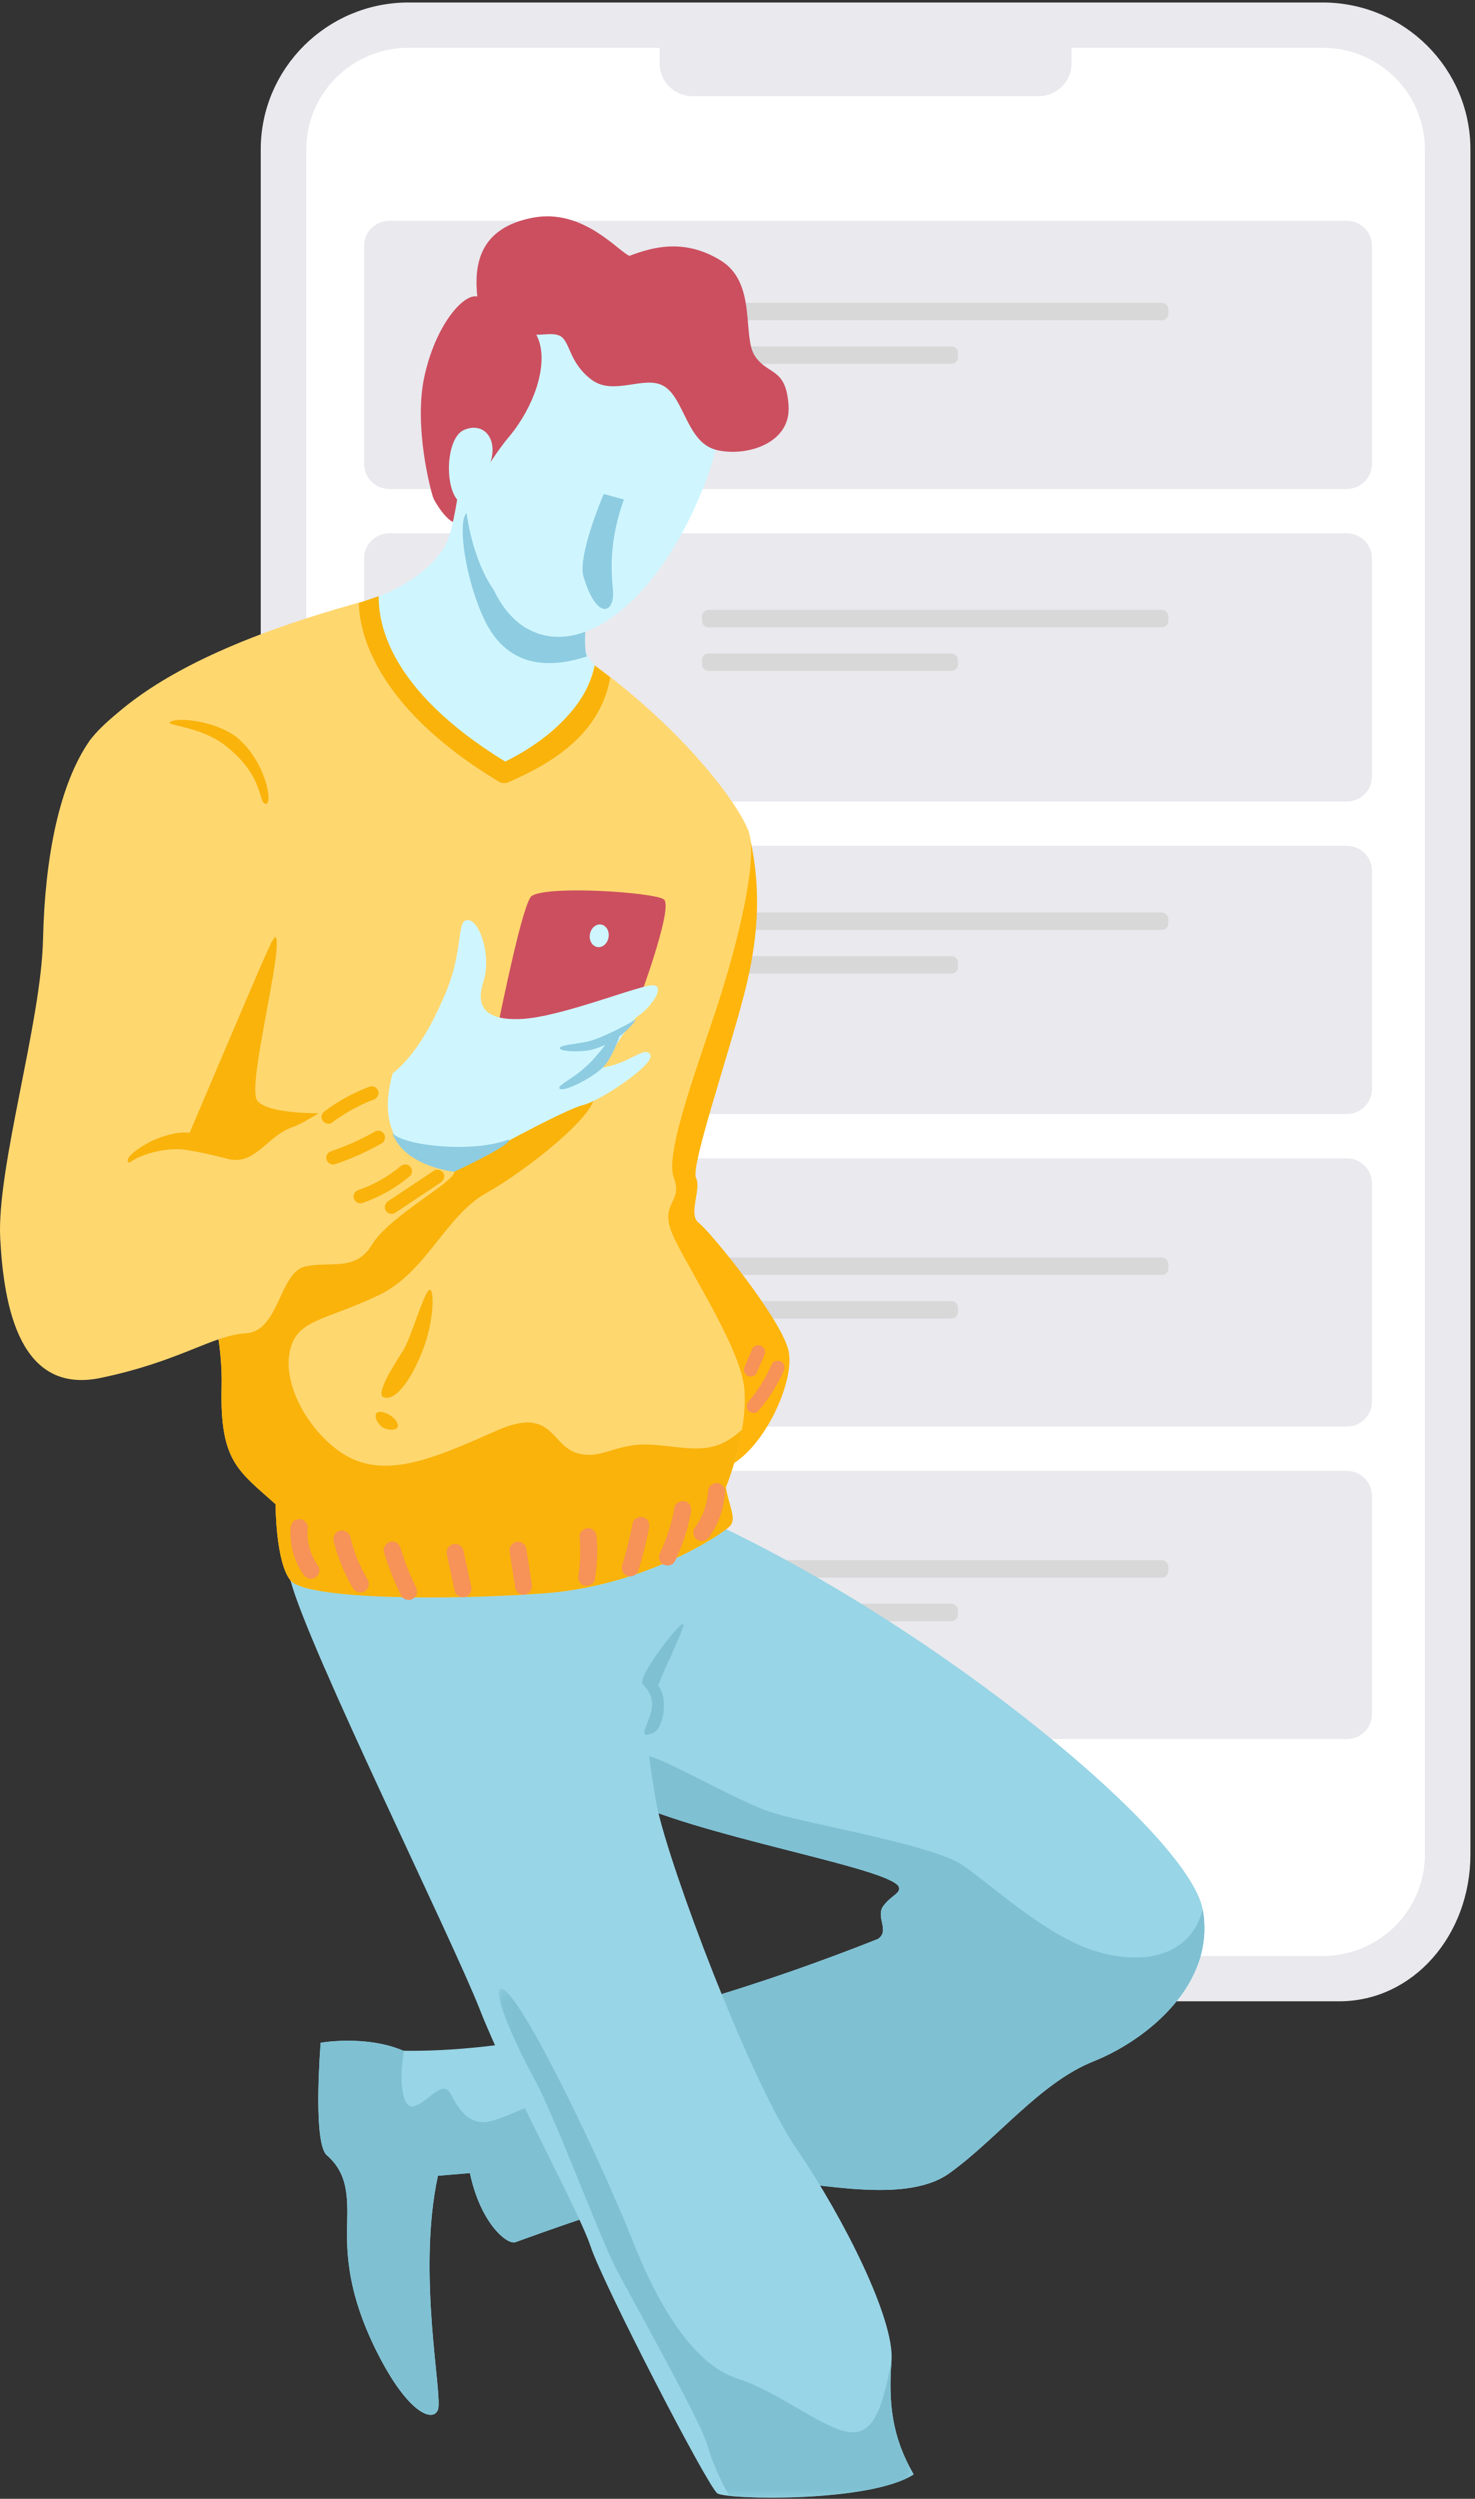<svg xmlns="http://www.w3.org/2000/svg" xmlns:xlink="http://www.w3.org/1999/xlink" width="157" height="266" viewBox="0 0 157 266">
    <rect x="0" y="0" width="157" height="266" fill="#333333" stroke="none"/>
    <defs>
        <path id="prefix__a" d="M0.266 0.293L0.266 83.697 27.934 83.697 27.934 145.591 96.952 226.411 143.824 226.411 143.824 0.293z"/>
        <path id="prefix__c" d="M0.266 0.293L0.266 83.697 27.934 83.697 27.934 145.591 96.952 226.411 143.824 226.411 143.824 0.293"/>
        <path id="prefix__e" d="M0.266 0.293L0.266 83.697 27.934 83.697 27.934 145.591 96.952 226.411 143.824 226.411 143.824 0.293"/>
        <path id="prefix__g" d="M0.266 0.293L0.266 83.697 27.934 83.697 27.934 145.591 96.952 226.411 143.824 226.411 143.824 0.293"/>
        <path id="prefix__i" d="M0.266 0.293L0.266 83.697 27.934 83.697 27.934 145.591 96.952 226.411 143.824 226.411 143.824 0.293"/>
        <path id="prefix__k" d="M0.266 0.293L0.266 83.697 27.934 83.697 27.934 145.591 96.952 226.411 143.824 226.411 143.824 0.293"/>
        <path id="prefix__m" d="M0.266 0.293L0.266 83.697 27.934 83.697 27.934 145.591 96.952 226.411 143.824 226.411 143.824 0.293"/>
        <path id="prefix__o" d="M0.266 0.293L0.266 83.697 27.934 83.697 27.934 145.591 96.952 226.411 143.824 226.411 143.824 0.293"/>
        <path id="prefix__q" d="M0.266 0.293L0.266 83.697 27.934 83.697 27.934 145.591 96.952 226.411 143.824 226.411 143.824 0.293"/>
        <path id="prefix__s" d="M0.266 0.293L0.266 83.697 27.934 83.697 27.934 145.591 96.952 226.411 143.824 226.411 143.824 0.293"/>
        <path id="prefix__u" d="M0.266 0.293L0.266 83.697 27.934 83.697 27.934 145.591 96.952 226.411 143.824 226.411 143.824 0.293"/>
        <path id="prefix__w" d="M0.266 0.293L0.266 83.697 27.934 83.697 27.934 145.591 96.952 226.411 143.824 226.411 143.824 0.293"/>
        <path id="prefix__y" d="M0.266 0.293L0.266 83.697 27.934 83.697 27.934 145.591 96.952 226.411 143.824 226.411 143.824 0.293"/>
        <path id="prefix__A" d="M0.266 0.293L0.266 83.697 27.934 83.697 27.934 145.591 96.952 226.411 143.824 226.411 143.824 0.293"/>
        <path id="prefix__C" d="M0.266 0.293L0.266 83.697 27.934 83.697 27.934 145.591 96.952 226.411 143.824 226.411 143.824 0.293"/>
        <path id="prefix__E" d="M0.266 0.293L0.266 83.697 27.934 83.697 27.934 145.591 96.952 226.411 143.824 226.411 143.824 0.293"/>
        <path id="prefix__G" d="M0.266 0.293L0.266 83.697 27.934 83.697 27.934 145.591 96.952 226.411 143.824 226.411 143.824 0.293"/>
        <path id="prefix__I" d="M0.266 0.293L0.266 83.697 27.934 83.697 27.934 145.591 96.952 226.411 143.824 226.411 143.824 0.293"/>
        <path id="prefix__K" d="M0.058 0.198L44.245 0.198 44.245 54.376 0.058 54.376z"/>
    </defs>
    <g fill="none" fill-rule="evenodd">
        <g transform="translate(0 -8) translate(18)">
            <mask id="prefix__b" fill="#fff">
                <use xlink:href="#prefix__a"/>
            </mask>
            <path fill="#E9E9EE" fill-rule="nonzero" d="M27.246 221.04c-11.393 0-17.492-7.019-17.492-15.645V23.91c0-8.626 7.055-15.644 15.726-15.644h97.307c8.672 0 15.726 7.018 15.726 15.644v181.485c0 8.626-6.105 15.644-13.96 15.644H27.246z" mask="url(#prefix__b)"/>
            <mask id="prefix__d" fill="#fff">
                <use xlink:href="#prefix__c"/>
            </mask>
            <path fill="#FFF" fill-rule="nonzero" d="M122.787 13.086H25.48c-6.01 0-10.88 4.846-10.88 10.824v181.486c0 5.977 4.87 10.822 10.88 10.822h97.307c6.01 0 10.88-4.845 10.88-10.822V23.91c0-5.978-4.87-10.824-10.88-10.824" mask="url(#prefix__d)"/>
            <mask id="prefix__f" fill="#fff">
                <use xlink:href="#prefix__e"/>
            </mask>
            <path fill="#E9E9EE" fill-rule="nonzero" d="M92.539 18.24H55.728c-1.942 0-3.517-1.566-3.517-3.498v-2.325c0-1.932 1.575-3.498 3.517-3.498h36.811c1.942 0 3.517 1.566 3.517 3.498v2.325c0 1.932-1.575 3.499-3.517 3.499" mask="url(#prefix__f)"/>
            <mask id="prefix__h" fill="#fff">
                <use xlink:href="#prefix__g"/>
            </mask>
            <path fill="#E9E9EE" fill-rule="nonzero" d="M125.351 60.052H23.44c-1.482 0-2.683-1.195-2.683-2.669V34.17c0-1.474 1.201-2.67 2.683-2.67H125.35c1.481 0 2.683 1.196 2.683 2.67v23.213c0 1.474-1.202 2.669-2.683 2.669" mask="url(#prefix__h)"/>
            <mask id="prefix__j" fill="#fff">
                <use xlink:href="#prefix__i"/>
            </mask>
            <path fill="#E9E9EE" fill-rule="nonzero" d="M125.351 93.32H23.44c-1.482 0-2.683-1.194-2.683-2.668V67.438c0-1.473 1.201-2.668 2.683-2.668H125.35c1.481 0 2.683 1.195 2.683 2.668v23.214c0 1.474-1.202 2.669-2.683 2.669" mask="url(#prefix__j)"/>
            <mask id="prefix__l" fill="#fff">
                <use xlink:href="#prefix__k"/>
            </mask>
            <path fill="#E9E9EE" fill-rule="nonzero" d="M125.351 126.59H23.44c-1.482 0-2.683-1.195-2.683-2.669v-23.214c0-1.474 1.201-2.668 2.683-2.668H125.35c1.481 0 2.683 1.194 2.683 2.668v23.214c0 1.474-1.202 2.669-2.683 2.669" mask="url(#prefix__l)"/>
            <g>
                <mask id="prefix__n" fill="#fff">
                    <use xlink:href="#prefix__m"/>
                </mask>
                <path fill="#E9E9EE" fill-rule="nonzero" d="M125.351 159.859H23.44c-1.482 0-2.683-1.195-2.683-2.669v-23.214c0-1.473 1.201-2.668 2.683-2.668H125.35c1.481 0 2.683 1.195 2.683 2.668v23.214c0 1.474-1.202 2.669-2.683 2.669" mask="url(#prefix__n)"/>
            </g>
            <g>
                <mask id="prefix__p" fill="#fff">
                    <use xlink:href="#prefix__o"/>
                </mask>
                <path fill="#E9E9EE" fill-rule="nonzero" d="M125.351 193.127H23.44c-1.482 0-2.683-1.194-2.683-2.668v-23.214c0-1.473 1.201-2.668 2.683-2.668H125.35c1.481 0 2.683 1.195 2.683 2.668v23.214c0 1.474-1.202 2.668-2.683 2.668" mask="url(#prefix__p)"/>
            </g>
            <g>
                <mask id="prefix__r" fill="#fff">
                    <use xlink:href="#prefix__q"/>
                </mask>
                <path fill="#D8D8D8" fill-rule="nonzero" d="M105.656 42.09H57.422c-.387 0-.701-.311-.701-.696v-.463c0-.385.314-.697.7-.697h48.235c.386 0 .7.312.7.697v.463c0 .385-.314.697-.7.697" mask="url(#prefix__r)"/>
            </g>
            <g>
                <mask id="prefix__t" fill="#fff">
                    <use xlink:href="#prefix__s"/>
                </mask>
                <path fill="#D8D8D8" fill-rule="nonzero" d="M83.264 46.733H57.42c-.386 0-.7-.312-.7-.697v-.463c0-.385.314-.697.7-.697h25.843c.387 0 .7.312.7.697v.463c0 .385-.313.697-.7.697" mask="url(#prefix__t)"/>
            </g>
            <g>
                <mask id="prefix__v" fill="#fff">
                    <use xlink:href="#prefix__u"/>
                </mask>
                <path fill="#D8D8D8" fill-rule="nonzero" d="M105.656 175.936H57.422c-.387 0-.701-.312-.701-.697v-.463c0-.385.314-.697.7-.697h48.235c.386 0 .7.312.7.697v.463c0 .385-.314.697-.7.697" mask="url(#prefix__v)"/>
            </g>
            <g>
                <mask id="prefix__x" fill="#fff">
                    <use xlink:href="#prefix__w"/>
                </mask>
                <path fill="#D8D8D8" fill-rule="nonzero" d="M83.264 180.578H57.42c-.386 0-.7-.312-.7-.697v-.463c0-.385.314-.697.7-.697h25.843c.387 0 .7.312.7.697v.463c0 .385-.313.697-.7.697" mask="url(#prefix__x)"/>
            </g>
            <g>
                <mask id="prefix__z" fill="#fff">
                    <use xlink:href="#prefix__y"/>
                </mask>
                <path fill="#D8D8D8" fill-rule="nonzero" d="M105.656 143.72H57.422c-.387 0-.701-.312-.701-.697v-.463c0-.385.314-.697.7-.697h48.235c.386 0 .7.312.7.697v.463c0 .385-.314.697-.7.697" mask="url(#prefix__z)"/>
            </g>
            <g>
                <mask id="prefix__B" fill="#fff">
                    <use xlink:href="#prefix__A"/>
                </mask>
                <path fill="#D8D8D8" fill-rule="nonzero" d="M83.264 148.362H57.42c-.386 0-.7-.312-.7-.697v-.463c0-.385.314-.697.7-.697h25.843c.387 0 .7.312.7.697v.463c0 .385-.313.697-.7.697" mask="url(#prefix__B)"/>
            </g>
            <g>
                <mask id="prefix__D" fill="#fff">
                    <use xlink:href="#prefix__C"/>
                </mask>
                <path fill="#D8D8D8" fill-rule="nonzero" d="M105.656 106.995H57.422c-.387 0-.701-.312-.701-.697v-.463c0-.385.314-.697.7-.697h48.235c.386 0 .7.312.7.697v.463c0 .385-.314.697-.7.697" mask="url(#prefix__D)"/>
            </g>
            <g>
                <mask id="prefix__F" fill="#fff">
                    <use xlink:href="#prefix__E"/>
                </mask>
                <path fill="#D8D8D8" fill-rule="nonzero" d="M83.264 111.637H57.42c-.386 0-.7-.312-.7-.697v-.463c0-.385.314-.697.7-.697h25.843c.387 0 .7.312.7.697v.463c0 .385-.313.697-.7.697" mask="url(#prefix__F)"/>
            </g>
            <g>
                <mask id="prefix__H" fill="#fff">
                    <use xlink:href="#prefix__G"/>
                </mask>
                <path fill="#D8D8D8" fill-rule="nonzero" d="M105.656 74.78H57.422c-.387 0-.701-.313-.701-.698v-.463c0-.385.314-.697.7-.697h48.235c.386 0 .7.312.7.697v.463c0 .385-.314.697-.7.697" mask="url(#prefix__H)"/>
            </g>
            <g>
                <mask id="prefix__J" fill="#fff">
                    <use xlink:href="#prefix__I"/>
                </mask>
                <path fill="#D8D8D8" fill-rule="nonzero" d="M83.264 79.42H57.42c-.386 0-.7-.311-.7-.696v-.463c0-.385.314-.697.7-.697h25.843c.387 0 .7.312.7.697v.463c0 .385-.313.697-.7.697" mask="url(#prefix__J)"/>
            </g>
        </g>
        <g>
            <path fill="#98D5E6" fill-rule="nonzero" d="M66.248 168.395c7.752 4.038 28.225 7.366 29.403 9.424.295.735-.736.883-1.62 2.059-.883 1.176.736 2.647-.59 3.529-11.37 4.53-33.495 12.177-50.514 11.894-3.971-1.7-8.793-.85-8.793-.85s-.851 10.195.567 11.894c1.986 1.7 2.27 3.682 2.27 6.23 0 2.55-.568 7.08 2.836 14.16s6.24 8.214 6.807 6.797c.568-1.416-2.269-14.443 0-24.921l3.404-.283c1.135 5.38 3.971 7.646 4.822 7.363.851-.284 18.154-6.797 24.394-6.797 6.24 0 16.735 3.115 21.84-.566 5.107-3.682 9.645-9.629 15.318-11.894 5.673-2.266 13.048-8.214 11.63-16.143-1.419-7.93-27.798-29.736-51.908-41.064-11.913 3.398-17.87 4.814-17.87 4.814l8.004 24.354z" transform="translate(0 -8) translate(0 31)"/>
            <path fill="#7FC1D3" fill-rule="nonzero" d="M114.57 183.915c-4.643-2.163-8.977-6.181-12.072-8.345-3.095-2.163-16.096-4.326-20.12-5.562-4.024-1.236-12.072-6.181-13.93-6.181-1.273 0-1.09 3.2-.85 5.21 8.538 3.748 26.938 6.834 28.053 8.782.295.736-.736.882-1.62 2.059-.883 1.176.736 2.646-.589 3.529-4.917 1.959-11.846 4.5-19.502 6.73l4.588 18.782c.248-.015.484-.025.706-.025 6.24 0 16.736 3.115 21.84-.566 5.107-3.682 9.645-9.629 15.318-11.895 5.673-2.265 13.048-8.213 11.63-16.142-1.716 6.266-8.81 5.787-13.452 3.624M58.234 200.295s-3.714 1.854-5.881 2.472c-2.167.618-3.405-.927-4.334-2.782-.928-1.854-2.476.928-4.024 1.236-1.296.26-1.506-3.166-.995-5.92h-.073c-3.971-1.7-8.793-.85-8.793-.85s-.851 10.195.567 11.894c1.986 1.7 2.27 3.682 2.27 6.23 0 2.55-.568 7.08 2.836 14.16s6.24 8.214 6.807 6.797c.568-1.416-2.269-14.443 0-24.921l3.404-.283c1.135 5.38 3.971 7.646 4.822 7.363.39-.13 4.216-1.56 8.852-3.077l-5.458-12.32z" transform="translate(0 -8) translate(0 31)"/>
            <path fill="#98D5E6" fill-rule="nonzero" d="M30.915 145.23c1.968 7.35 17.133 37.97 20.167 45.71 3.033 7.739 10.448 21.199 11.796 25.236 1.348 4.039 12.47 25.574 13.48 26.247 1.012.673 16.178 1.01 20.896-2.019-2.359-4.038-2.696-7.74-2.359-12.114.337-4.374-5.055-15.142-10.11-22.545-5.056-7.402-13.482-29.948-14.83-36.34-1.348-6.394-3.37-28.603-3.37-28.603l-35.67 4.429z" transform="translate(0 -8) translate(0 31)"/>
            <g transform="translate(0 -8) translate(0 31) translate(53.01 188.503)">
                <mask id="prefix__L" fill="#fff">
                    <use xlink:href="#prefix__K"/>
                </mask>
                <path fill="#7FC1D3" fill-rule="nonzero" d="M36.484 47.186c-3.042-1.012-7.099-4.252-10.952-5.467-3.854-1.216-7.708-5.873-11.156-14.58C10.93 18.43 2.41.61.382.204c-1.258-.25 1.42 5.873 3.448 9.518 2.028 3.645 6.896 16.606 8.518 19.845 1.623 3.24 9.127 16.403 9.939 19.238.488 1.707 1.417 3.852 2.345 5.38 3.954.434 15.586.3 19.613-2.284-2.36-4.039-2.697-7.74-2.36-12.114-1.141 6.183-2.358 8.41-5.4 7.398" mask="url(#prefix__L)"/>
            </g>
            <path fill="#7FC1D3" fill-rule="nonzero" d="M69.468 161.505c1.196-.434 1.675-3.825.596-5.056.745-2.082 2.681-5.8 2.681-6.544 0-.744-5.064 5.651-4.32 6.395.745.743 1.186 1.663.894 2.826-.447 1.784-1.49 2.974.15 2.38" transform="translate(0 -8) translate(0 31)"/>
            <path fill="#CC4F5F" fill-rule="nonzero" d="M48.58 32.597c-.748.249-2.223-1.966-2.472-2.629-.249-.663-2.096-7.588-.935-12.89 1.162-5.302 3.913-8.536 5.407-8.536 1.493 0 5.642 1.74 6.721 4.557 1.079 2.816-.498 7.29-3.153 10.438-2.656 3.149-5.569 9.06-5.569 9.06" transform="translate(0 -8) translate(0 31)"/>
            <path fill="#FFB50B" fill-rule="nonzero" d="M79.63 65.356c1.339 5.384 1.339 10.76-.456 17.631-1.795 6.87-5.684 18.22-5.086 19.416.598 1.195-.897 3.883.299 4.78 1.197.895 8.976 10.454 9.574 13.74.598 3.286-2.693 10.455-6.582 12.246-8.976-17.922-13.164-23.299-8.676-37.338 4.488-14.04 10.926-30.475 10.926-30.475" transform="translate(0 -8) translate(0 31)"/>
            <path fill="#FFD76F" fill-rule="nonzero" d="M9.529 55.865c3.762-4.35 11.09-10.28 32.08-15.619 10.297.593 21.678 7.555 21.678 7.555 9.61 7.076 15.154 14.589 16.342 17.555 1.188 2.965-1.188 12.258-3.168 18.387-1.98 6.129-5.743 16.014-4.753 18.584.99 2.57-1.188 2.57-.396 5.339.792 2.768 7.525 12.455 7.92 17.2.397 4.746-1.98 10.48-1.98 10.48.397 2.174 1.189 3.36.397 4.151-.792.79-8.911 6.327-19.803 7.118-10.89.79-25.347.593-26.931-1.384-1.584-1.977-1.584-8.106-1.584-8.106-3.96-3.56-5.94-4.548-5.743-12.456.198-7.908-3.168-15.026-5.742-30.25-2.575-15.224-8.317-38.554-8.317-38.554" transform="translate(0 -8) translate(0 31)"/>
            <path fill="#CFF6FF" fill-rule="nonzero" d="M40.306 40.459c2.97-.989 6.47-3.599 7.362-5.971.89-2.372 1.532-8.122 1.532-8.122l14.78 2.06s-4.95 15.322-.693 19.375c-1.09 4.745-4.258 7.71-9.307 10.577-9.406-5.338-14.268-12.087-13.674-17.92" transform="translate(0 -8) translate(0 31)"/>
            <path fill="#8ECCE1" fill-rule="nonzero" d="M49.662 31.601s1.12 9.689 6.718 11.055c5.599 1.366 5.972.745 5.972.745s-.249 2.733.124 3.478c-5.35 1.74-8.957.249-10.948-3.975-1.99-4.223-2.861-10.31-1.866-11.303" transform="translate(0 -8) translate(0 31)"/>
            <path fill="#CFF6FF" fill-rule="nonzero" d="M57.69 44.565c6.139 1.642 13.62-5.753 17.635-16.91C79.34 16.497 72.88 11.44 67.119 9.873c-5.763-1.57-11.35-1.744-14.319 3.835-2.968 5.578-4.89 28.242 4.89 30.857" transform="translate(0 -8) translate(0 31)"/>
            <path fill="#8ECCE1" fill-rule="nonzero" d="M64.26 29.585l2.151.585c-1.565 4.296-1.366 7.587-1.174 9.568.26 2.673-1.76 3.32-3.129-1.366-.657-2.25 2.152-8.787 2.152-8.787" transform="translate(0 -8) translate(0 31)"/>
            <path fill="#F9B30B" fill-rule="nonzero" d="M29.301 76.708c.99.905-3.073 15.917-1.92 17.45 1.152 1.535 7.298 1.343 7.298 1.343-5.378 5.945-13.829 9.205-17.286 5.753C13.936 97.802 29.3 76.708 29.3 76.708M69.62 130.807c-4.128-.344-5.504 1.717-8.255.858-2.752-.858-2.58-4.98-8.428-2.404-5.848 2.576-11.008 4.98-15.308 3.09-4.3-1.888-8.427-8.585-6.363-12.706 1.109-2.215 4.127-2.404 9.116-4.809 4.987-2.404 7.051-8.414 11.35-10.818 4.3-2.404 11.868-8.414 11.525-10.475-.345-2.06-23.564 10.303-23.564 10.303l-16.905 12.996c.547 2.732.865 5.238.8 7.827-.198 7.908 1.782 8.897 5.743 12.456 0 0 0 6.129 1.584 8.106 1.584 1.977 16.04 2.175 26.931 1.384 10.892-.791 19.01-6.327 19.803-7.118.792-.79 0-1.977-.396-4.152 0 0 1.175-2.837 1.734-6.171-3.048 2.815-5.28 1.972-9.367 1.633" transform="translate(0 -8) translate(0 31)"/>
            <path fill="#CC4F5F" fill-rule="nonzero" d="M52.877 86.738c.561-2.615 2.806-13.821 3.741-14.382 1.87-1.12 12.908-.373 14.03.374 1.123.747-2.805 11.206-2.805 11.206l-14.966 2.802z" transform="translate(0 -8) translate(0 31)"/>
            <path fill="#FFD76F" fill-rule="nonzero" d="M26.559 45.387c-6.535 2.372-14.258 6.722-17.03 10.478-3.169 4.548-4.753 12.258-4.95 21.155-.2 8.897-4.952 24.319-4.555 31.832.396 7.513 2.178 16.607 10.693 14.828 8.515-1.78 11.881-4.547 15.445-4.745 3.565-.197 3.565-6.524 6.337-7.118 2.773-.592 5.347.594 7.13-2.372 1.781-2.966 8.91-6.722 8.712-7.71-4.356-.594-8.515-3.757-6.535-10.48-2.574.199-7.92 4.746-10.693 5.734-2.772.989-3.96 4.152-6.93 3.362-2.971-.791-4.753-.99-4.753-.99s7.129-16.804 8.515-19.968c1.386-3.163 13.07-26.295-1.386-34.006" transform="translate(0 -8) translate(0 31)"/>
            <path fill="#CFF6FF" fill-rule="nonzero" d="M41.806 91.256c2.466-1.996 4.122-5.085 5.514-8.275 1.944-4.453 1.334-7.638 2.224-7.993 1.349-.538 2.846 3.642 1.912 6.502-.691 2.117-.399 4.184 3.991 3.985 4.39-.2 12.971-3.786 14.168-3.587 1.198.2-.399 2.391-1.596 3.188-1.197.797-3.193 4.582-3.991 5.579 2.993-.399 4.59-2.391 5.188-1.395.6.996-5.388 4.98-7.183 5.38-1.797.398-11.818 5.822-13.692 7.094-5.865-.918-8.202-4.697-6.535-10.478M62.792 76.445c.113-.66.65-1.12 1.197-1.026.548.094.899.706.785 1.366-.114.661-.65 1.12-1.197 1.027-.548-.094-.899-.706-.785-1.367" transform="translate(0 -8) translate(0 31)"/>
            <path fill="#F9B30B" fill-rule="nonzero" d="M40.826 125.736c1.232.462 2.886-1.728 4.156-4.956 1.27-3.227 1.27-6.8.692-6.454-.577.346-1.962 5.187-2.77 6.454-.808 1.268-3.002 4.61-2.078 4.956M40.75 128.966c.738.406 2.031.305 1.477-.609-.554-.912-2.041-1.397-2.216-.811-.173.576.49 1.284.738 1.42M18.056 53.916c.7-.699 5.27-.112 7.372 1.76 2.874 2.563 3.59 6.753 2.922 6.882-.924.178-.044-2.892-4.462-6.266-2.48-1.894-6.12-2.088-5.832-2.376M53.672 60.37c-.195 0-.39-.053-.562-.157-13.828-8.315-14.903-16.664-14.903-19.025l2.1-.73c0 2.595.731 9.784 13.465 17.611 5.367-2.64 8.845-6.554 9.54-10.217l1.645 1.263c-1.147 6.44-6.836 9.383-10.885 11.178-.127.057-.265.076-.4.076" transform="translate(0 -8) translate(0 31)"/>
            <path fill="#8ECCE1" fill-rule="nonzero" d="M41.73 97.533c.77 1.345 8.374 2.306 12.416.768.577.48-5.805 3.433-5.805 3.433s-5.36-.55-6.61-4.201M59.535 92.824c.216.645 3.946-1.249 4.909-2.498.962-1.25 1.54-3.171 1.54-3.171l-1.348.768c-.712.996-1.682 2.182-2.79 3.076-1.14.917-2.408 1.533-2.31 1.825" transform="translate(0 -8) translate(0 31)"/>
            <path fill="#8ECCE1" fill-rule="nonzero" d="M59.577 88.581c0 .35 2.196.48 3.5.137 1.303-.342 3.36-1.37 4.664-3.22-1.921 1.097-4.067 2.142-5.282 2.398-1.304.274-2.882.343-2.882.685" transform="translate(0 -8) translate(0 31)"/>
            <path fill="#F9B30B" fill-rule="nonzero" d="M19.43 99.362c-1.82-.182-4.463.47-5.671 1.425-.865-.493 1.731-2.093 2.853-2.532 2.959-1.161 4.015-.528 4.015-.528l-1.197 1.635z" transform="translate(0 -8) translate(0 31)"/>
            <path fill="#F79258" fill-rule="nonzero" d="M33.867 143.7c-.22-.312-.414-.64-.579-.984l-.088-.195c-.03-.073-.059-.146-.086-.22-.065-.18-.122-.362-.172-.546-.05-.184-.093-.37-.127-.557-.014-.076-.026-.151-.037-.227l-.02-.174c-.034-.393-.033-.787-.002-1.18.038-.473-.445-.927-.908-.906-.524.023-.866.399-.908.906-.14 1.747.353 3.563 1.36 4.999.272.387.806.605 1.242.325.386-.249.617-.825.325-1.24M39.133 145.157c-.219-.373-.426-.753-.617-1.141-.09-.181-.177-.364-.26-.548l-.12-.271c-.008-.02-.07-.165-.078-.188-.32-.79-.58-1.6-.786-2.426-.115-.46-.658-.781-1.117-.633-.477.154-.756.622-.634 1.115.437 1.753 1.131 3.448 2.045 5.007.24.41.83.59 1.241.325.413-.266.582-.802.326-1.24M44.272 145.951c-.173-.347-.34-.698-.497-1.052l-.134-.304-.021-.048-.017-.042c-.074-.18-.148-.36-.218-.54-.284-.723-.535-1.457-.755-2.202-.136-.454-.644-.786-1.117-.633-.46.15-.779.629-.634 1.115.472 1.59 1.087 3.137 1.826 4.621.211.426.849.578 1.241.326.436-.281.552-.785.326-1.24M50.158 145.882l-.843-3.865c-.102-.464-.668-.779-1.117-.633-.489.157-.742.617-.634 1.114l.843 3.866c.101.464.668.778 1.117.633.488-.158.742-.618.634-1.115M56.603 145.604l-.594-3.822c-.032-.21-.241-.44-.416-.541-.195-.114-.482-.162-.7-.092-.512.166-.712.611-.634 1.115l.594 3.822c.032.21.242.44.416.542.195.114.481.162.7.091.512-.166.712-.611.634-1.115M63.508 140.58c-.041-.472-.389-.93-.908-.907-.457.02-.951.4-.908.906.061.708.083 1.418.057 2.127-.011.348-.034.695-.067 1.042-.016.166-.035.332-.055.498l-.005.046-.007.044-.051.33c-.076.466.12.998.634 1.115.437.099 1.036-.133 1.117-.633.245-1.514.325-3.04.193-4.569M68.46 138.518c-.45-.103-1.018.135-1.116.632-.3 1.524-.678 3.03-1.132 4.516-.138.453.166 1.008.635 1.115.49.111.968-.148 1.116-.633.454-1.486.831-2.993 1.132-4.516.09-.463-.132-1-.634-1.114M72.917 136.817c-.442-.1-1.027.134-1.116.633-.152.859-.36 1.707-.625 2.538-.132.416-.28.827-.44 1.232-.034.087-.07.173-.105.26-.042.101-.048.115-.017.042l-.075.171c-.088.2-.18.397-.275.594-.204.427-.131.999.326 1.24.406.214 1.023.131 1.242-.325.805-1.675 1.395-3.44 1.72-5.27.082-.466-.126-1-.635-1.115M76.274 134.869c-.518.023-.876.399-.908.906-.006.1-.013.199-.023.298l-.013.141c-.017.169-.054.338-.089.504-.079.378-.184.75-.314 1.114-.03.081-.06.163-.092.244-.01.027-.022.054-.033.08l-.02.048c-.08.17-.158.338-.246.504-.181.34-.388.668-.614.981-.278.385-.079 1.026.326 1.24.47.247.944.086 1.242-.325 1.018-1.409 1.583-3.1 1.691-4.829.03-.474-.438-.927-.907-.906M81.413 120.734c-.047-.169-.177-.351-.334-.434-.169-.088-.373-.133-.56-.073-.166.054-.362.165-.433.333l-.803 1.886c-.08.187-.13.353-.073.558.046.168.176.35.333.433.169.09.373.134.56.074.167-.054.362-.165.434-.334l.802-1.885c.08-.187.13-.353.074-.558M83.154 121.942c-.314-.166-.83-.11-.993.26-.323.734-.696 1.445-1.121 2.125-.206.33-.423.652-.652.966-.057.079-.116.157-.174.234l-.08.106-.052.064c-.128.162-.26.32-.394.478-.246.288-.305.746 0 1.025.27.249.764.308 1.027 0 1.1-1.288 2.018-2.715 2.7-4.266.152-.346.113-.794-.26-.992" transform="translate(0 -8) translate(0 31)"/>
            <path fill="#F9B30B" fill-rule="nonzero" d="M40.268 93.167c-.112-.346-.512-.65-.893-.507-1.714.646-3.33 1.511-4.796 2.61-.303.227-.49.637-.26.992.193.299.668.504.993.26 1.365-1.023 2.917-1.886 4.45-2.464.353-.133.635-.495.506-.891M40.887 97.722c-.2-.342-.652-.455-.993-.26-1.493.853-3.014 1.536-4.635 2.075-.372.124-.615.5-.507.892.1.363.52.631.893.507 1.728-.576 3.4-1.319 4.981-2.222.34-.195.458-.656.261-.992M43.642 101.16c-.297-.296-.726-.253-1.027 0-.339.286-.593.482-.962.739-.372.258-.757.499-1.15.721-.79.447-1.508.767-2.341 1.051-.371.127-.616.499-.507.893.099.36.52.633.893.506 1.87-.639 3.584-1.612 5.094-2.884.3-.252.261-.765 0-1.025M47.186 101.878c-.189-.323-.666-.478-.993-.26l-4.882 3.248c-.326.217-.467.64-.26.992.189.323.665.478.993.26l4.882-3.248c.326-.217.467-.64.26-.992" transform="translate(0 -8) translate(0 31)"/>
            <path fill="#CC4F5F" fill-rule="nonzero" d="M55.06 12.104c1.66 1.077 3.486.083 4.564.663 1.079.58.913 2.817 3.32 4.64 2.406 1.822 5.725-.58 7.8.745 2.074 1.326 2.406 5.882 5.393 6.711 2.987.828 8.05-.497 7.8-4.64-.249-4.142-2.157-3.23-3.568-5.302-1.41-2.071.25-7.787-3.651-10.19-3.9-2.403-7.302-1.409-9.708-.497-1.162-.414-4.913-5.086-10.29-4.06-5.643 1.077-6.33 4.891-5.891 8.616.165 1.409 4.232 3.314 4.232 3.314" transform="translate(0 -8) translate(0 31)"/>
            <path fill="#CC4F5F" fill-rule="nonzero" d="M57.3 13.099c-.617-1.614-2.242-2.871-3.798-3.654-.824 1.107-1.512 2.31-1.994 3.611-1.64 4.431-2.808 9.682.393 13.625.722-1.138 1.495-2.252 2.246-3.144 2.656-3.148 4.233-7.621 3.154-10.438" transform="translate(0 -8) translate(0 31)"/>
            <path fill="#CFF6FF" fill-rule="nonzero" d="M49.058 30.538c-1.798-1.113-1.689-6.873.314-7.76 2.002-.887 3.571.763 2.895 3.242-.676 2.48-1.87 5.347-3.209 4.518" transform="translate(0 -8) translate(0 31)"/>
        </g>
    </g>
</svg>
